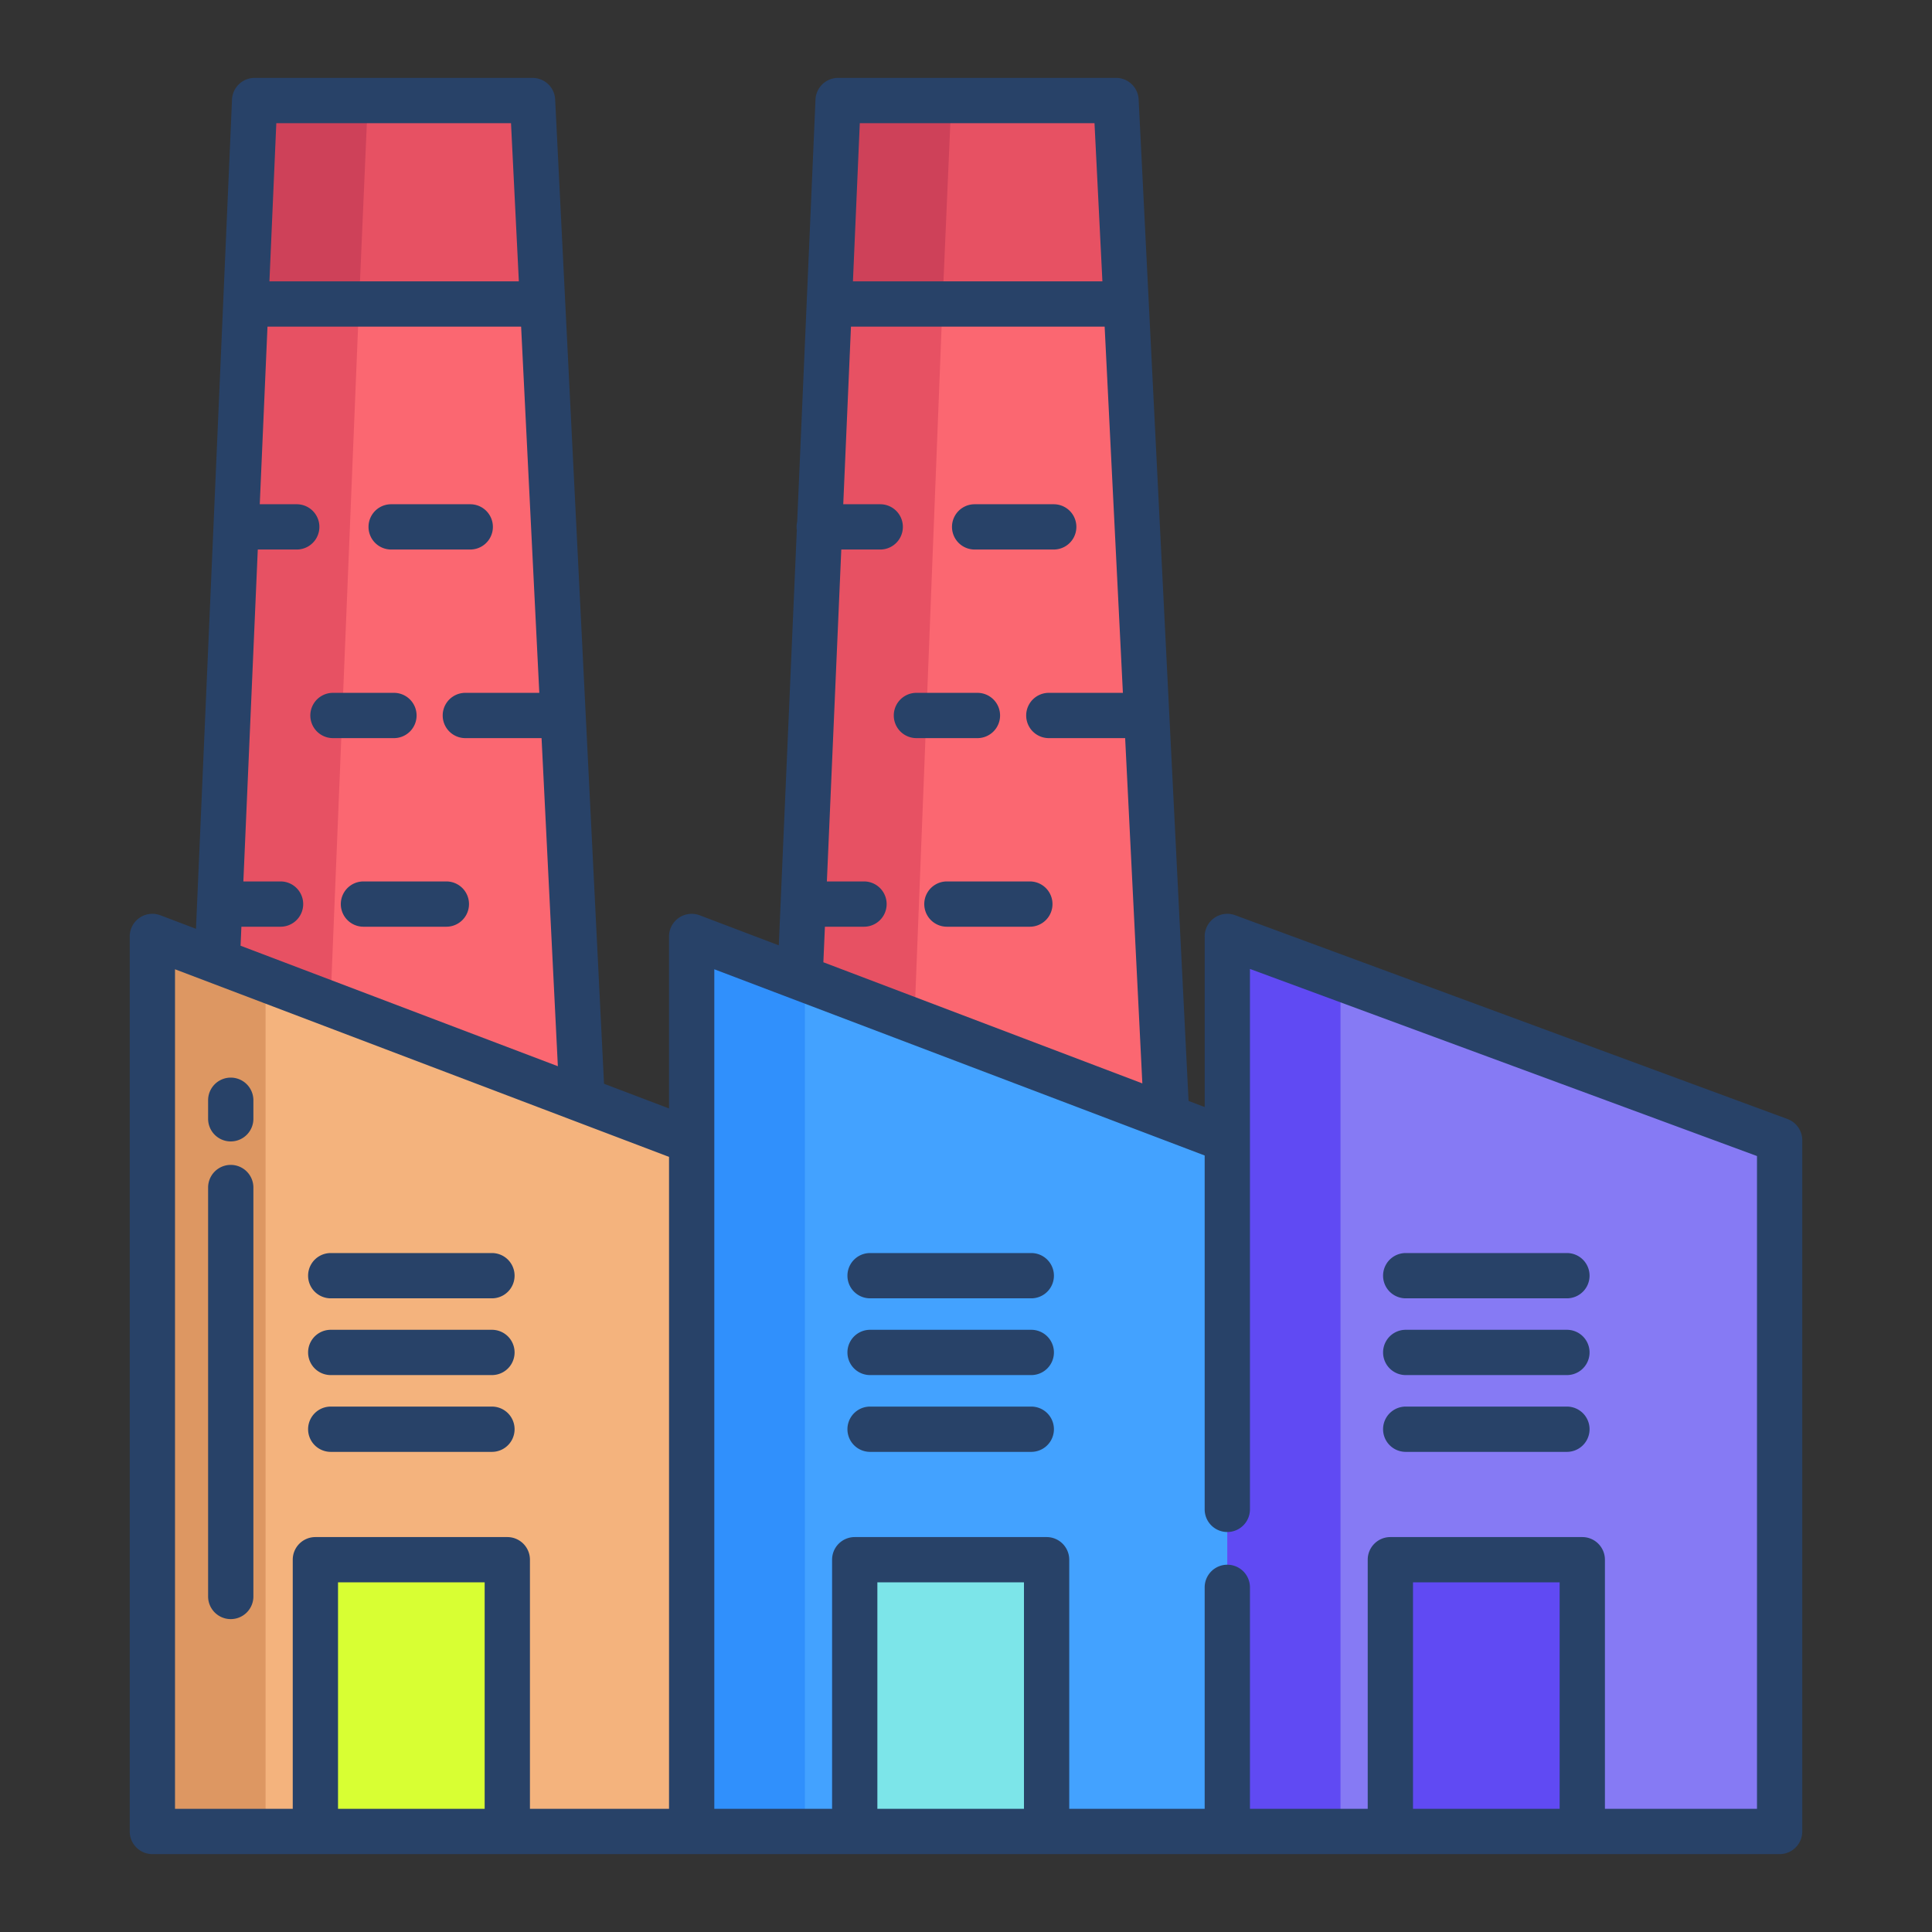 <svg id="Layer_1" height="512" viewBox="0 0 512 512" width="512" xmlns="http://www.w3.org/2000/svg" data-name="Layer 1"><rect x="0" y="0" width="512" height="512" fill="#333333" stroke="none"/><path d="m325.25 248.17v237.19h146.37v-183.18z" fill="#867af4"/><path d="m183.3 248.17v237.19h141.95v-183.28z" fill="#43a2ff"/><path d="m40.38 248.17v237.19h142.92v-183.18z" fill="#f4b37d"/><path d="m295.76 26.64 2.69 53.89-.66.03h-77.72l-.3-.01 2.34-53.91z" fill="#e75163"/><path d="m141.13 26.64 2.68 53.89-.65.03h-77.71l-.31-.01 2.34-53.91z" fill="#e75163"/><path d="m368.46 413.34h50.86v72.02h-50.86z" fill="#604af3"/><path d="m226.51 413.34h50.85v72.02h-50.85z" fill="#7ce5e9"/><path d="m83.58 413.34h50.86v72.02h-50.86z" fill="#d8ff33"/><path d="m298.45 80.53-.66.03h-77.72l-.3-.01-7.75 178.53 97 36.83.14-.37z" fill="#fb6771"/><path d="m143.81 80.53-.65.03h-77.71l-.31-.01-7.57 174.14v.01l96.71 36.72z" fill="#fb6771"/><path d="m249.769 80.56.001-.01.185.006-.185-.006 2.34-53.91h-30l-2.34 53.91.185.006.115.004z" fill="#ce4159"/><path d="m95.139 80.56.001-.01.207.007-.207-.007 2.34-53.91h-30l-2.34 53.91.207.007.103.003z" fill="#ce4159"/><path d="m220.07 80.56-.115-.004-.185-.006-7.75 178.53 30.29 11.501 7.46-190.021z" fill="#e75163"/><path d="m65.347 80.557-.207-.007-7.57 174.14v.01l30 11.391 7.57-185.531h-29.69z" fill="#e75163"/><path d="m325.25 485.36h30v-226.12l-30-11.07z" fill="#604af3"/><path d="m183.3 485.36h30v-225.797l-30-11.393z" fill="#3090fc"/><path d="m40.38 485.36h30v-225.853l-30-11.337z" fill="#dd9762"/><g fill="#284268"><path d="m273.3 372.76h-42.72a6 6 0 0 0 0 12h42.72a6 6 0 0 0 0-12z"/><path d="m87.65 384.76h42.72a6 6 0 0 0 0-12h-42.72a6 6 0 1 0 0 12z"/><path d="m372.53 384.76h42.72a6 6 0 0 0 0-12h-42.72a6 6 0 0 0 0 12z"/><path d="m273.3 352.41h-42.72a6 6 0 1 0 0 12h42.72a6 6 0 0 0 0-12z"/><path d="m87.65 364.41h42.72a6 6 0 0 0 0-12h-42.72a6 6 0 0 0 0 12z"/><path d="m372.53 364.41h42.72a6 6 0 0 0 0-12h-42.72a6 6 0 0 0 0 12z"/><path d="m273.3 332.07h-42.72a6 6 0 1 0 0 12h42.72a6 6 0 0 0 0-12z"/><path d="m87.65 344.07h42.72a6 6 0 0 0 0-12h-42.72a6 6 0 0 0 0 12z"/><path d="m372.53 344.07h42.72a6 6 0 0 0 0-12h-42.72a6 6 0 0 0 0 12z"/><path d="m61.15 302.49a6 6 0 0 0 6-6v-4.91a6 6 0 0 0 -12 0v4.91a6 6 0 0 0 6 6z"/><path d="m61.15 429.08a6 6 0 0 0 6-6v-108.37a6 6 0 0 0 -12 0v108.37a6 6 0 0 0 6 6z"/><path d="m118.29 233.59h-21.97a6 6 0 1 0 0 12h21.97a6 6 0 0 0 0-12z"/><path d="m110.4 189.61a6 6 0 0 0 -6-6h-16.16a6 6 0 0 0 0 12h16.16a6 6 0 0 0 6-6z"/><path d="m103.66 145.63h20.96a6 6 0 0 0 0-12h-20.96a6 6 0 0 0 0 12z"/><path d="m272.92 233.59h-21.98a6 6 0 0 0 0 12h21.98a6 6 0 0 0 0-12z"/><path d="m265.03 189.61a6 6 0 0 0 -6-6h-16.17a6 6 0 0 0 0 12h16.17a6 6 0 0 0 6-6z"/><path d="m258.29 145.63h20.96a6 6 0 0 0 0-12h-20.96a6 6 0 0 0 0 12z"/><path d="m473.7 296.551-146.37-54.01a6 6 0 0 0 -8.077 5.629v45.211l-4.271-1.622-13.23-265.418a6 6 0 0 0 -5.992-5.7h-73.65a6 6 0 0 0 -5.994 5.74l-4.857 111.9a5.669 5.669 0 0 0 -.095 2.183l-4.778 110.059-20.955-7.958a6 6 0 0 0 -8.131 5.609v45.579l-17.227-6.542-12.951-260.869a6 6 0 0 0 -5.992-5.7h-73.65a6 6 0 0 0 -5.994 5.74l-9.549 219.759-9.426-3.58a6 6 0 0 0 -8.131 5.609v237.19a6 6 0 0 0 6 6h431.24a6 6 0 0 0 6-6v-183.18a6 6 0 0 0 -3.92-5.629zm-400.474-263.911h62.195l2.079 41.92h-66.1zm-9.254 212.95h10.378a6 6 0 0 0 0-12h-9.857l3.822-87.96h10.325a6 6 0 0 0 0-12h-9.8l2.046-47.07h67.214l4.82 97.05h-19.6a6 6 0 0 0 0 12h20.2l4.318 86.949-84.085-31.931zm64.468 233.77h-38.86v-60.02h38.86zm48.86 0h-36.86v-66.02a6 6 0 0 0 -6-6h-50.86a6 6 0 0 0 -6 6v66.02h-31.2v-222.492l130.92 49.718zm50.555-446.72h62.2l2.093 41.92h-66.11zm-9.245 212.95h10.36a6 6 0 0 0 0-12h-9.839l3.819-87.96h10.32a6 6 0 0 0 0-12h-9.8l2.044-47.07h67.228l4.835 97.05h-19.627a6 6 0 0 0 0 12h20.226l4.557 91.5-84.532-32.1zm52.75 233.77h-38.85v-60.02h38.85zm141.96 0h-38.86v-60.02h38.86zm52.3 0h-40.3v-66.02a6 6 0 0 0 -6-6h-50.86a6 6 0 0 0 -6 6v66.02h-31.21v-58.693a6 6 0 1 0 -12 0v58.693h-35.89v-66.02a6 6 0 0 0 -6-6h-50.85a6 6 0 0 0 -6 6v66.02h-31.21v-222.492l129.95 49.351v93.781a6 6 0 0 0 12 0v-143.221l134.37 49.583z"/></g></svg>